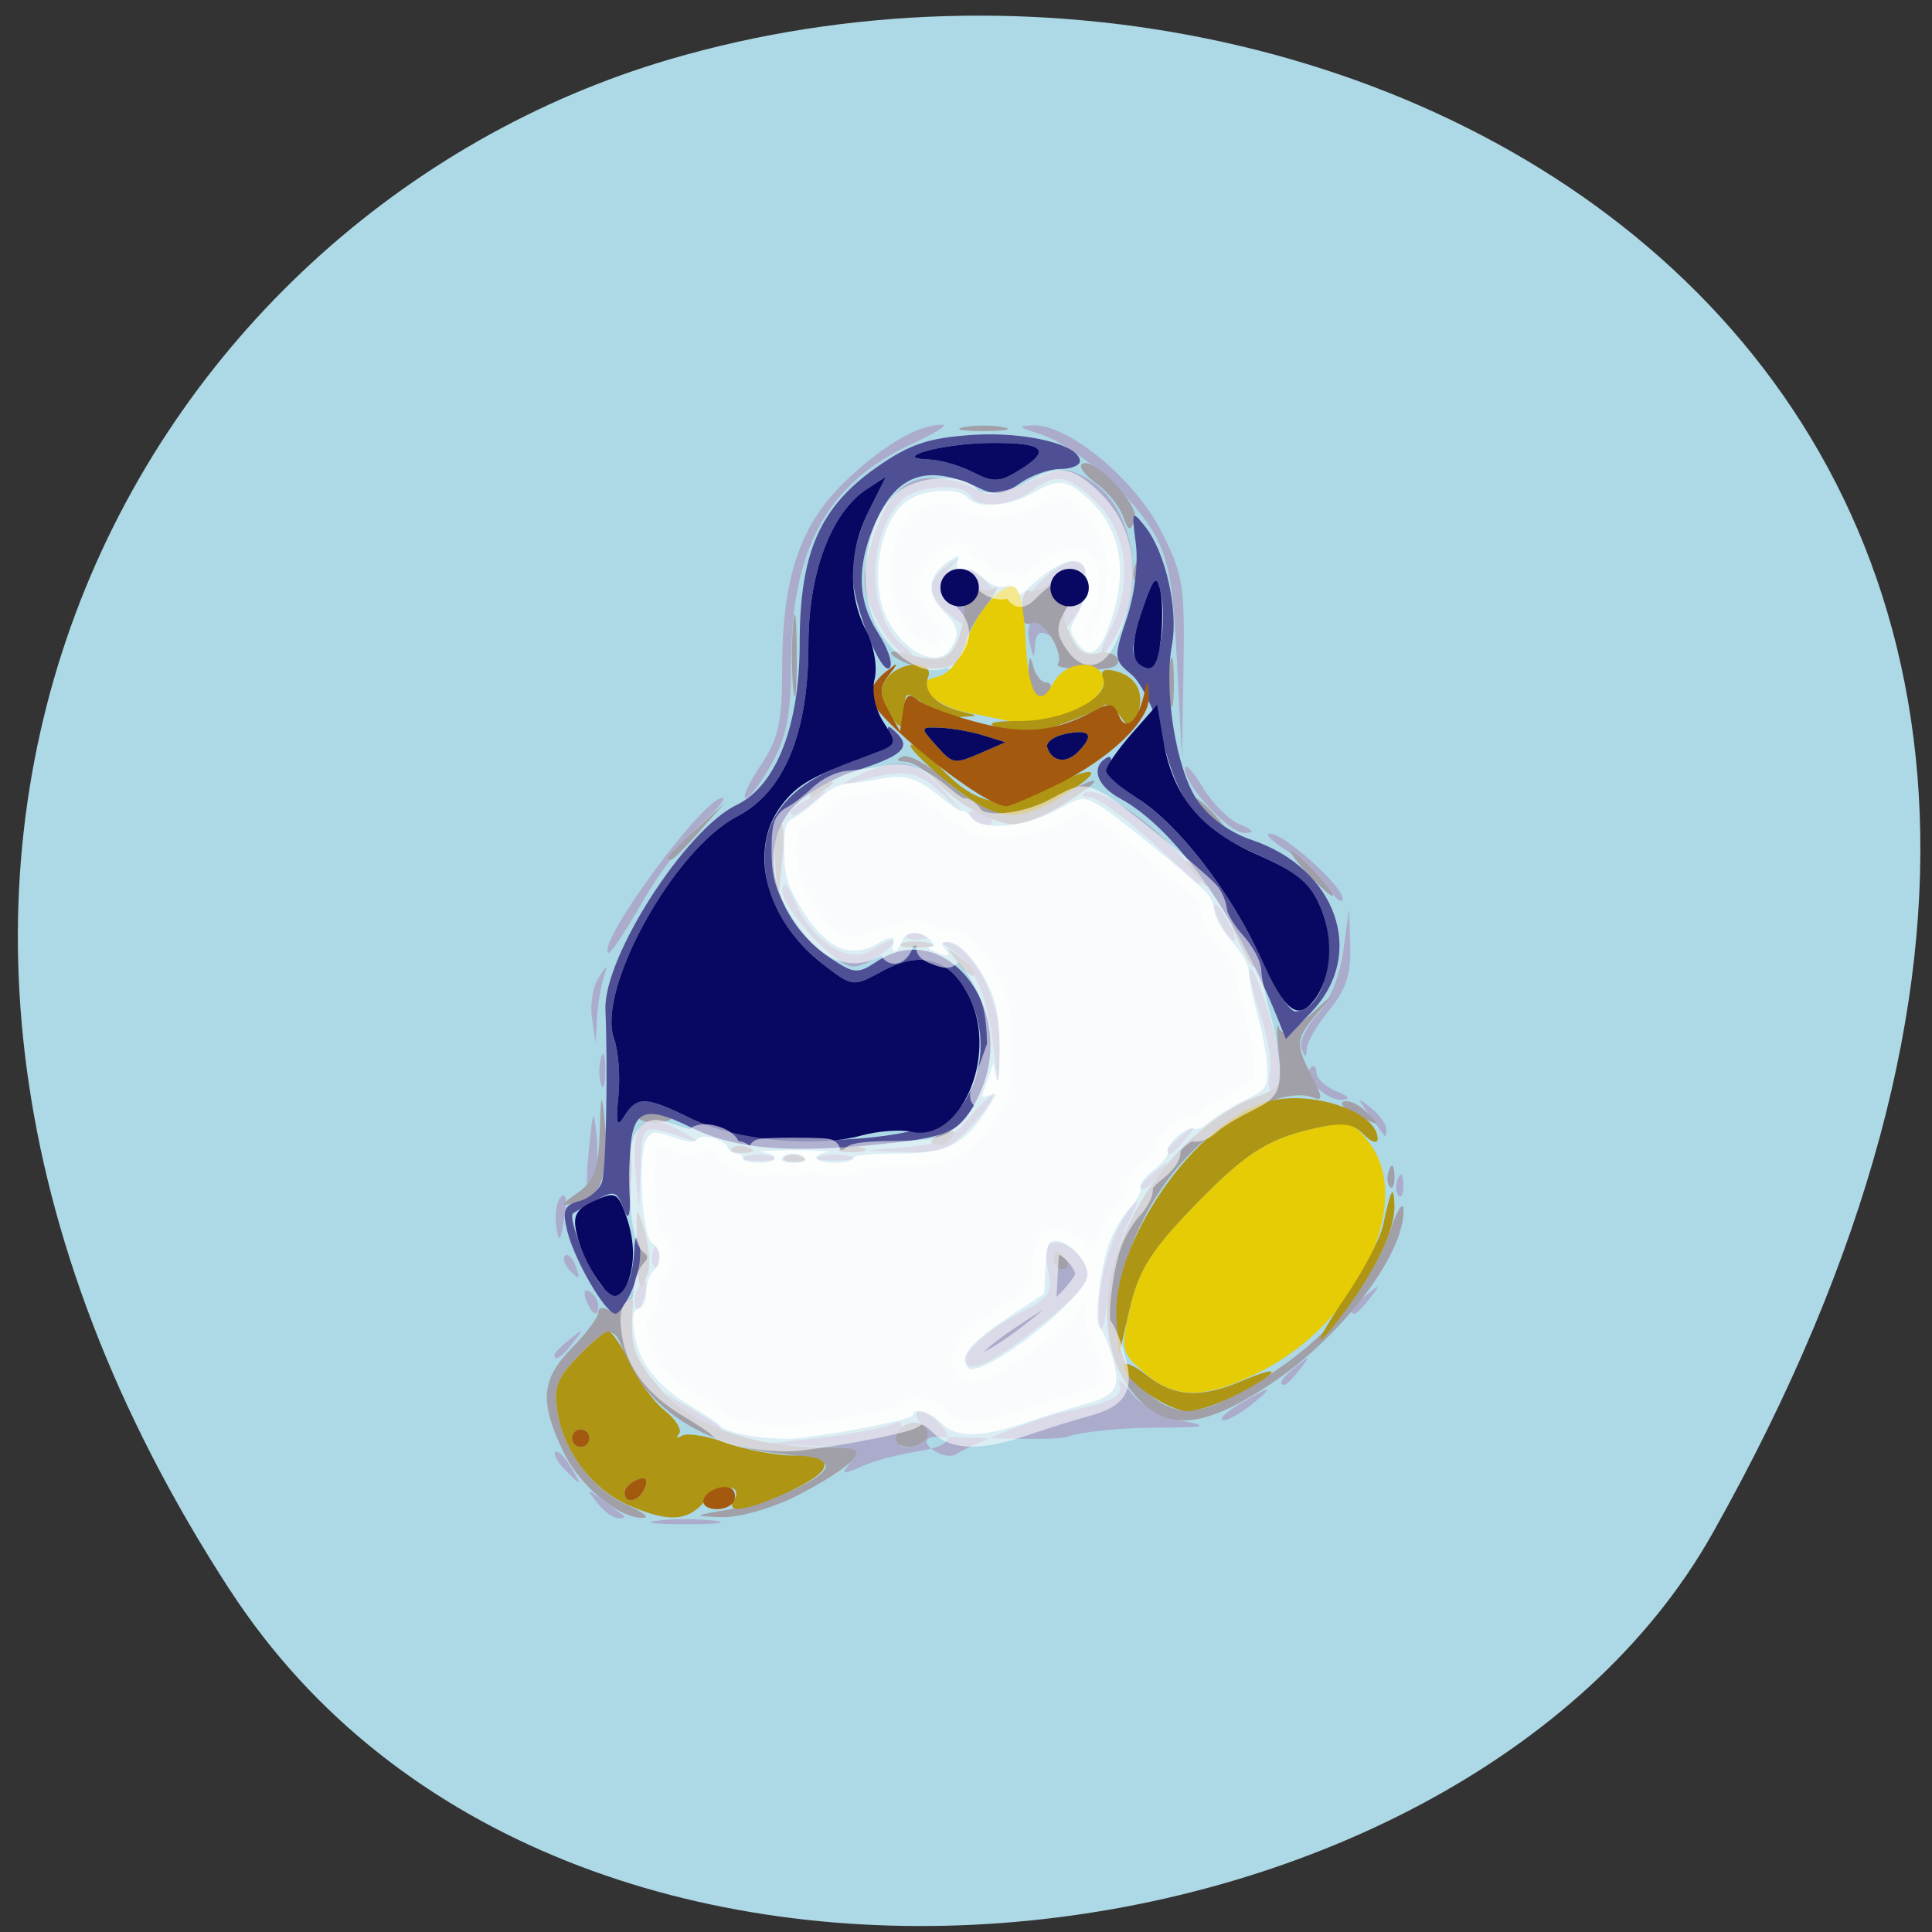<svg xmlns="http://www.w3.org/2000/svg" viewBox="0 0 256 256" xmlns:xlink="http://www.w3.org/1999/xlink"><rect x="0" y="0" width="256" height="256" fill="#333333" stroke="none"/><path d="M 30.493,210.738 C -31.526,115.363 18.512,28.474 88.727,7.867 183.175,-19.864 311.416,53.005 226.918,203.179 193.334,262.863 74.684,278.665 30.503,210.736 z" style="fill:#add8e6;color:#000"/><g transform="matrix(-1.036 0 0 1.036 259.471 -6.987)"><path d="m 159.097,201.238 c 2.002,-0.252 5.278,-0.252 7.28,0 2.002,0.252 0.364,0.459 -3.64,0.459 -4.004,0 -5.642,-0.206 -3.64,-0.459 z m 11.574,-0.636 c 0.257,-0.177 1.475,-1.073 2.707,-1.99 2.072,-1.543 2.125,-1.519 0.703,0.322 -0.845,1.095 -2.064,1.99 -2.707,1.99 -0.643,0 -0.96,-0.145 -0.703,-0.322 z m 6.739,-6.165 c 0.816,-1.379 1.724,-2.262 2.019,-1.963 0.295,0.299 -0.373,1.427 -1.483,2.507 -1.929,1.876 -1.953,1.851 -0.536,-0.544 z m -37.634,-0.338 c -1.232,-0.542 -4.13,-1.298 -6.44,-1.68 -4.435,-0.734 -5.051,-1.548 -2.856,-3.776 1.843,-1.871 3.711,-1.732 2.163,0.162 -1.396,1.708 -0.596,3.023 1.84,3.023 1.023,0 1.36,-0.67 0.921,-1.832 -0.533,-1.41 -0.238,-1.638 1.28,-0.988 1.085,0.465 5.249,1.217 9.253,1.671 l 7.28,0.826 -6.577,0.161 c -5.71,0.14 -6.394,0.386 -5.183,1.867 1.566,1.916 1.466,1.95 -1.68,0.566 z m -25.761,-3.597 c -1.848,-0.621 -6.888,-1.143 -11.201,-1.16 -6.704,-0.027 -7.208,-0.157 -3.478,-0.895 2.523,-0.5 5.245,-2.007 6.455,-3.575 1.151,-1.491 1.816,-1.91 1.478,-0.932 -0.487,1.41 0.922,2.105 6.788,3.347 4.072,0.863 12.953,4.574 13.986,5.371 1.632,1.26 6.07,-2.088 2.663,-2.141 -2.156,-0.034 -14.844,0.607 -16.692,-0.014 z m 44.336,-1.294 c 0.257,-0.189 1.979,-1.243 3.827,-2.342 l 3.36,-1.998 -2.644,2.342 c -1.454,1.288 -3.176,2.342 -3.827,2.342 -0.65,0 -0.973,-0.155 -0.716,-0.344 z M 89.933,186.039 c -1.86,-1.545 -2.048,-1.931 -0.56,-1.15 3.653,1.917 5.679,3.492 4.48,3.483 -0.616,-0.005 -2.38,-1.054 -3.92,-2.333 z m -5.743,-4.163 c -1.393,-1.804 -1.354,-1.844 0.423,-0.429 1.866,1.486 2.459,2.419 1.537,2.419 -0.233,0 -1.115,-0.896 -1.96,-1.99 z m 33.955,-4.991 c -3.273,-2.517 -6.227,-5.309 -6.566,-6.204 -0.756,-2 1.547,-5.01 3.833,-5.01 1.271,0 1.519,0.832 1.014,3.398 -0.588,2.984 -0.229,3.625 2.94,5.255 4.218,2.169 7.53,4.943 7.53,6.307 0,1.97 -2.972,0.698 -8.751,-3.746 z m -2.45,-8.94 c 0,-0.625 -0.222,-1.137 -0.494,-1.137 -0.272,0 -0.805,0.512 -1.186,1.137 -0.381,0.625 -0.158,1.137 0.494,1.137 0.652,0 1.186,-0.512 1.186,-1.137 z m 61.46,10.519 c -1.393,-1.804 -1.354,-1.844 0.423,-0.429 1.078,0.858 1.96,1.754 1.96,1.99 0,0.936 -0.92,0.334 -2.383,-1.561 z m -68.418,-5.625 c -0.42,-3.25 -1.571,-7.6 -2.558,-9.666 -1.586,-3.321 -1.59,-3.497 -0.037,-1.518 2.261,2.881 4.186,10.153 3.721,14.053 -0.24,2.014 -0.621,1.046 -1.126,-2.869 z m -33.508,-0.061 c -1.393,-1.804 -1.354,-1.844 0.423,-0.429 1.866,1.486 2.459,2.419 1.537,2.419 -0.233,0 -1.115,-0.896 -1.96,-1.99 z m 92.807,-0.193 c -0.487,-1.892 -0.341,-2.336 0.49,-1.492 0.651,0.661 0.963,1.873 0.694,2.693 -0.28,0.852 -0.787,0.336 -1.183,-1.202 z m 5.901,1.113 c 0,-0.589 0.498,-1.383 1.107,-1.765 0.635,-0.398 0.823,0.058 0.44,1.07 -0.745,1.97 -1.547,2.331 -1.547,0.695 z m 2.872,-4.949 c 0.421,-1.122 1.047,-1.753 1.392,-1.403 0.345,0.35 7.2e-4,1.268 -0.765,2.039 -1.106,1.115 -1.235,0.984 -0.627,-0.637 z m -10.624,-1.467 c 0.054,-1.325 0.319,-1.594 0.677,-0.687 0.324,0.821 0.284,1.802 -0.088,2.18 -0.372,0.378 -0.637,-0.294 -0.588,-1.493 z m 12.099,-4.774 c -0.369,-2.26 -0.205,-3.321 0.417,-2.69 0.564,0.573 0.839,2.252 0.609,3.732 -0.353,2.276 -0.51,2.116 -1.026,-1.042 z m -9.752,-6.352 c -0.208,-5.871 0.006,-5.749 -6.356,-3.651 -1.232,0.406 -0.596,-0.143 1.414,-1.221 4.711,-2.526 6.146,-1.13 5.574,5.419 l -0.436,4.988 z m -97.552,2.028 c 0.054,-1.325 0.319,-1.594 0.677,-0.687 0.324,0.821 0.284,1.802 -0.088,2.18 -0.372,0.378 -0.637,-0.294 -0.588,-1.493 z m 31.13,-1.327 c -1.393,-1.804 -1.354,-1.844 0.423,-0.429 1.078,0.858 1.96,1.754 1.96,1.99 0,0.936 -0.92,0.334 -2.383,-1.561 z m 72.273,0.393 c -0.332,-0.879 -0.428,-3.309 -0.212,-5.402 0.343,-3.335 0.458,-3.139 0.927,1.598 0.549,5.54 0.347,6.614 -0.715,3.804 z m -32.648,-2.598 c 1.078,-0.286 2.842,-0.286 3.92,0 1.078,0.286 0.196,0.52 -1.96,0.52 -2.156,0 -3.038,-0.234 -1.96,-0.52 z m 10.102,-0.004 c 1.09,-0.288 2.602,-0.269 3.36,0.042 0.758,0.312 -0.133,0.547 -1.981,0.524 -1.848,-0.023 -2.469,-0.278 -1.379,-0.566 z m -53.087,-2.339 c -1.393,-1.804 -1.354,-1.844 0.423,-0.429 1.078,0.858 1.96,1.754 1.96,1.99 0,0.936 -0.92,0.334 -2.383,-1.561 z M 126.545,151.109 c -1.655,-1.754 -3.01,-3.585 -3.01,-4.067 0,-0.483 1.282,0.669 2.85,2.561 2.277,2.747 3.91,3.524 8.12,3.863 l 5.271,0.424 -5.111,0.205 c -4.281,0.172 -5.599,-0.313 -8.12,-2.985 z m -53.412,0.107 c 0,-0.653 0.882,-1.89 1.96,-2.748 1.813,-1.444 1.837,-1.39 0.317,0.714 -0.904,1.251 -1.786,2.488 -1.96,2.748 -0.174,0.261 -0.317,-0.06 -0.317,-0.714 z m 6.44,-4.913 c 1.386,-0.566 2.52,-1.642 2.52,-2.392 0,-0.75 0.324,-1.035 0.72,-0.633 1.092,1.109 -1.865,4.207 -3.937,4.125 -1.234,-0.049 -1.008,-0.405 0.697,-1.101 z m 7,-2.605 c 0,-2.906 3.355,-13.665 4.043,-12.966 0.237,0.241 -0.378,2.846 -1.366,5.79 -0.988,2.944 -1.538,6.357 -1.222,7.585 0.316,1.227 0.118,2.232 -0.44,2.232 -0.558,0 -1.015,-1.188 -1.015,-2.64 z m 86.463,-0.203 c 0.023,-1.876 0.274,-2.506 0.558,-1.4 0.284,1.106 0.265,2.642 -0.041,3.412 -0.307,0.77 -0.539,-0.135 -0.516,-2.012 z M 122.573,140.536 c -0.167,-5.528 3.221,-12.353 6.563,-13.224 1.153,-0.3 1.069,-0.045 -0.266,0.814 -2.91,1.871 -4.606,5.617 -5.414,11.958 l -0.725,5.686 z m -39.271,0.28 c -0.049,-0.848 -1.348,-3.062 -2.889,-4.92 -2.094,-2.527 -2.762,-4.575 -2.65,-8.125 l 0.15,-4.746 0.737,5.361 c 0.446,3.243 1.762,6.468 3.331,8.163 1.426,1.541 2.327,3.479 2.002,4.305 -0.481,1.221 -0.608,1.213 -0.68,-0.039 z m 90.804,-3.767 c -0.092,-1.669 -0.458,-3.972 -0.812,-5.117 -0.609,-1.969 -0.575,-1.973 0.632,-0.064 0.702,1.111 1.068,3.413 0.812,5.117 l -0.464,3.098 -0.168,-3.034 z m -36.504,-8.374 c -2.596,-1.993 -1.485,-2.234 1.519,-0.329 2.813,1.784 7.522,-1.267 9.661,-6.26 1.006,-2.348 1.562,-2.874 1.59,-1.506 0.051,2.426 -6.835,9.855 -9.085,9.801 -0.832,-0.02 -2.49,-0.788 -3.686,-1.706 z m 30.766,-6.442 c -2.139,-3.745 -5.559,-8.297 -7.599,-10.116 -2.04,-1.819 -3.247,-3.307 -2.681,-3.307 2.426,0 16.01,18.471 14.586,19.834 -0.229,0.219 -2.166,-2.666 -4.306,-6.41 z m -75.075,2.498 c 0.659,-1.251 1.451,-2.274 1.759,-2.274 0.308,0 0.021,1.023 -0.639,2.274 -0.659,1.251 -1.451,2.274 -1.759,2.274 -0.308,0 -0.021,-1.023 0.639,-2.274 z m 38.992,1.498 c 0.809,-0.329 1.775,-0.288 2.147,0.09 0.372,0.378 -0.289,0.647 -1.47,0.597 -1.305,-0.055 -1.57,-0.324 -0.677,-0.687 z m -53.553,-4.538 c 0,-1.624 7.476,-8.333 9.279,-8.327 0.749,0.002 -0.218,0.982 -2.148,2.177 -1.93,1.195 -4.324,3.354 -5.32,4.798 -0.996,1.444 -1.811,2.052 -1.811,1.352 z m 19.411,-3.942 c 3.521,-4.75 11.473,-10.474 13.428,-9.665 0.727,0.301 0.469,0.588 -0.574,0.637 -1.043,0.049 -5.052,3.032 -8.909,6.629 -5.612,5.232 -6.4,5.712 -3.945,2.399 z m -6.258,-5.559 c 1.382,-0.564 3.522,-2.707 4.756,-4.761 1.234,-2.054 2.245,-3.135 2.247,-2.401 0.007,2.218 -5.665,8.337 -7.656,8.26 -1.31,-0.051 -1.117,-0.375 0.653,-1.098 z m 31.649,-0.414 c 0,-0.246 0.782,-0.752 1.738,-1.124 0.997,-0.388 1.446,-0.198 1.054,0.447 -0.658,1.081 -2.792,1.598 -2.792,0.677 z m 22.895,-2.459 c -2.088,-1.698 -2.074,-1.719 0.346,-0.529 1.386,0.682 2.52,1.478 2.52,1.769 0,0.87 -0.581,0.619 -2.866,-1.24 z m -16.26,-1.927 c 3.028,-3.487 5.747,-3.83 10.725,-1.353 1.848,0.919 2.352,1.372 1.12,1.006 -6.843,-2.033 -8.527,-1.921 -11.529,0.763 l -3.032,2.711 z m 21.572,-2.998 c -1.861,-3.362 -2.446,-6.305 -2.446,-12.303 0,-15.216 -4.572,-23.577 -15.681,-28.677 -2.772,-1.273 -4.443,-2.325 -3.713,-2.339 2.958,-0.056 7.324,2.437 12.104,6.91 6.083,5.693 8.41,12.44 8.41,24.386 0,6.806 0.46,8.852 2.766,12.303 1.522,2.276 2.37,4.139 1.886,4.139 -0.484,0 -1.981,-1.989 -3.326,-4.419 z M 99.088,92.166 c -0.178,-10.597 0.058,-12.018 2.928,-17.627 3.361,-6.568 11.902,-13.575 16.326,-13.394 1.979,0.081 1.861,0.26 -0.681,1.037 -4.393,1.343 -11.482,7.341 -14.501,12.27 -2.142,3.498 -2.696,6.364 -3.232,16.731 l -0.646,12.509 z m 8.236,-4.907 c -3.498,-6.867 -1.55,-16.091 4.073,-19.295 2.659,-1.515 3.412,-1.469 7.637,0.465 3.774,1.728 5.102,1.883 6.819,0.794 1.173,-0.744 3.623,-1.352 5.444,-1.352 3.82,0 6.258,2.876 8.008,9.449 0.942,3.539 0.784,5.088 -0.868,8.467 -1.112,2.275 -2.777,4.35 -3.701,4.613 -1.273,0.361 -1.217,0.101 0.23,-1.075 4.616,-3.751 4.738,-13.973 0.221,-18.559 -1.935,-1.965 -7.783,-2.374 -8.851,-0.62 -1.008,1.657 -5.261,1.326 -7.774,-0.605 -3.148,-2.417 -4.87,-2.084 -8.553,1.655 -3.797,3.855 -4.437,10.426 -1.565,16.065 0.94,1.845 1.457,3.355 1.149,3.355 -0.308,0 -1.329,-1.51 -2.269,-3.355 z m 10.742,1.867 c -0.082,-1.298 -0.647,-1.761 -1.53,-1.255 -1.112,0.637 -1.115,0.491 -0.019,-0.71 1.717,-1.88 2.913,-0.828 2.208,1.943 -0.505,1.983 -0.535,1.984 -0.659,0.022 z m -5.444,-4.155 c -1.149,-1.867 -1.101,-2.126 0.291,-1.584 0.915,0.357 1.664,1.361 1.664,2.232 0,2.11 -0.324,2.002 -1.954,-0.648 z m 14.275,0.515 c 0,-0.932 0.756,-1.695 1.68,-1.695 2.043,0 2.189,-2.377 0.28,-4.551 -1.191,-1.356 -1.107,-1.369 0.56,-0.088 2.556,1.964 2.477,3.684 -0.28,6.081 -1.873,1.629 -2.24,1.67 -2.24,0.253 z m -11.243,-4.589 c -0.79,-0.967 -2.238,-1.448 -3.217,-1.07 -1.37,0.529 -1.476,0.376 -0.46,-0.663 1.018,-1.042 2.013,-0.797 4.351,1.07 1.667,1.331 2.521,2.421 1.897,2.421 -0.624,0 -1.78,-0.791 -2.571,-1.758 z m 7.883,1.328 c 0,-0.236 0.768,-1.076 1.706,-1.867 1.426,-1.202 1.59,-1.131 1,0.429 -0.602,1.594 -2.706,2.711 -2.706,1.437 z" style="fill:#ababcb"/><path d="m 148.488,198.026 c -3.15,-1.594 -6.335,-3.641 -7.077,-4.549 -1.148,-1.405 -0.525,-1.651 4.185,-1.651 8.644,0 16.41,-2.834 20.396,-7.444 3.371,-3.898 3.916,-5.464 3.544,-10.183 -0.138,-1.747 0.063,-1.911 0.866,-0.707 0.575,0.862 1.605,1.216 2.29,0.786 0.685,-0.43 1.245,-0.279 1.245,0.335 0,0.614 1.512,2.652 3.36,4.528 3.933,3.993 4.179,6.836 1.144,13.203 -2.133,4.474 -7.135,8.627 -10.277,8.534 -0.829,-0.025 0.048,-0.732 1.948,-1.572 4.437,-1.961 8.051,-6.654 8.975,-11.652 0.614,-3.323 0.235,-4.463 -2.42,-7.277 -3.633,-3.851 -4.763,-4.115 -5.747,-1.346 -2.654,7.468 -10.197,12.582 -20.087,13.618 -3.31,0.347 -6.017,1.058 -6.017,1.579 0,1.556 6.695,4.594 12.212,5.542 4.851,0.833 4.919,0.892 1.169,1.018 -2.258,0.076 -6.459,-1.121 -9.708,-2.764 z m -16.505,-7.258 c -0.354,-0.582 -0.132,-1.38 0.494,-1.773 1.337,-0.839 3.378,0.226 3.378,1.761 0,1.384 -3.032,1.393 -3.872,0.011 z m -43.968,-6.957 c -9.151,-6.071 -17.211,-16.621 -17.074,-22.348 0.027,-1.126 0.733,-0.101 1.568,2.277 3.148,8.96 10.042,16.268 20.448,21.675 4.851,2.521 7.5,2.344 11.024,-0.734 6.838,-5.971 3.392,-21.89 -6.803,-31.431 -4.758,-4.453 -11.587,-7.332 -14.605,-6.156 -1.344,0.524 -1.332,0.115 0.077,-2.627 2.191,-4.266 2.132,-4.853 -0.834,-8.291 -2.201,-2.552 -2.077,-2.514 0.996,0.303 2.531,2.32 3.668,2.797 4.071,1.706 0.307,-0.833 0.312,0.54 0.012,3.05 -0.528,4.404 -0.402,4.617 3.599,6.086 2.28,0.837 6.09,3.496 8.466,5.908 10.198,10.355 12.933,24.741 6.122,32.204 -4.018,4.402 -8.65,3.962 -17.067,-1.622 z m 79.583,-14.224 c -0.368,-0.973 -0.181,-3.404 0.415,-5.402 1.038,-3.477 1.08,-3.402 0.984,1.763 -0.107,5.786 -0.35,6.416 -1.399,3.639 z m -53.584,-1.642 c 0.381,-0.625 0.914,-1.137 1.186,-1.137 0.272,0 0.494,0.512 0.494,1.137 0,0.625 -0.534,1.137 -1.186,1.137 -0.652,0 -0.875,-0.512 -0.494,-1.137 z m 61.884,-7.607 c -2.395,-0.636 -3.384,-4.231 -2.787,-10.128 0.402,-3.966 0.47,-3.817 0.638,1.391 0.15,4.632 0.707,6.199 2.708,7.617 2.647,1.875 2.605,1.96 -0.559,1.12 z M 72.101,157.047 c 0.054,-1.325 0.319,-1.594 0.677,-0.687 0.324,0.821 0.284,1.802 -0.088,2.18 -0.372,0.378 -0.637,-0.294 -0.588,-1.493 z m 97.575,-1.042 c 0.023,-1.876 0.274,-2.506 0.558,-1.4 0.284,1.106 0.265,2.642 -0.041,3.412 -0.307,0.77 -0.539,-0.135 -0.516,-2.012 z m -21.709,-1.345 c 0.809,-0.329 1.775,-0.288 2.147,0.09 0.372,0.378 -0.289,0.647 -1.47,0.597 -1.305,-0.055 -1.57,-0.324 -0.677,-0.687 z m -7.91,-1.114 c 0.77,-0.315 2.03,-0.315 2.8,0 0.77,0.315 0.14,0.574 -1.4,0.574 -1.54,0 -2.17,-0.258 -1.4,-0.574 z m 14.631,-0.024 c 0.809,-0.329 1.775,-0.288 2.147,0.09 0.372,0.378 -0.289,0.647 -1.47,0.597 -1.305,-0.055 -1.57,-0.324 -0.677,-0.687 z m -26.103,-1.485 c -0.392,-0.645 0.057,-0.835 1.054,-0.447 1.94,0.756 2.295,1.571 0.684,1.571 -0.58,0 -1.362,-0.506 -1.738,-1.124 z m -53.016,-2.973 c 1.004,-1.019 2.362,-1.666 3.018,-1.437 0.656,0.229 -0.165,1.063 -1.825,1.853 -2.79,1.328 -2.88,1.296 -1.193,-0.416 z m 89.023,0.401 c 0.286,-0.469 1.216,-0.853 2.067,-0.853 0.851,0 1.782,0.384 2.067,0.853 0.286,0.469 -0.645,0.853 -2.067,0.853 -1.422,0 -2.353,-0.384 -2.067,-0.853 z m -38.815,-18.34 c 0,-0.236 0.882,-1.132 1.96,-1.99 1.776,-1.415 1.816,-1.374 0.423,0.429 -1.463,1.894 -2.383,2.497 -2.383,1.561 z m -35.842,-1.438 c 0,-0.61 0.784,-2.103 1.742,-3.317 1.642,-2.081 1.666,-2.045 0.408,0.636 -1.633,3.481 -2.15,4.126 -2.15,2.681 z m 41.744,-2.332 c 1.09,-0.288 2.602,-0.269 3.36,0.042 0.758,0.312 -0.133,0.547 -1.981,0.524 -1.848,-0.023 -2.469,-0.278 -1.379,-0.566 z m -49.584,-8.878 c 1.447,-1.564 2.883,-2.843 3.191,-2.843 0.308,0 -0.624,1.279 -2.071,2.843 -1.447,1.564 -2.883,2.843 -3.191,2.843 -0.308,0 0.624,-1.279 2.071,-2.843 z m 68.296,-1.937 c -0.297,-2.942 -0.126,-4.928 0.38,-4.414 0.506,0.514 0.749,2.921 0.54,5.349 l -0.38,4.414 -0.54,-5.349 z m -54.855,3.214 c 0,-0.236 0.882,-1.132 1.96,-1.99 1.776,-1.415 1.816,-1.374 0.423,0.429 -1.463,1.894 -2.383,2.497 -2.383,1.561 z m 65.453,-6.678 -3.29,-3.696 3.64,3.34 c 2.002,1.837 3.64,3.5 3.64,3.696 0,0.879 -0.924,0.105 -3.991,-3.34 z M 94.974,111.084 c 1.115,-1.251 2.279,-2.274 2.587,-2.274 0.308,0 -0.352,1.023 -1.467,2.274 -1.115,1.251 -2.279,2.274 -2.587,2.274 -0.308,0 0.352,-1.023 1.467,-2.274 z m 19.041,-1.735 c -5.516,-3.449 -4.275,-3.743 1.516,-0.359 5.119,2.991 8.595,2.358 14.125,-2.572 2.157,-1.923 4.56,-3.235 5.341,-2.916 0.942,0.385 0.818,0.61 -0.368,0.67 -0.983,0.049 -2.745,1.166 -3.918,2.481 -2.616,2.935 -7.495,5.582 -10.201,5.534 -1.109,-0.019 -4.032,-1.296 -6.496,-2.837 z m 30.802,-1.676 c -1.01,-0.662 -1.148,-1.109 -0.346,-1.12 0.734,-0.01 1.645,0.494 2.026,1.12 0.859,1.412 0.472,1.412 -1.68,0 z M 100.319,94.026 c 0,-2.815 0.218,-3.966 0.485,-2.559 0.267,1.407 0.267,3.71 0,5.117 -0.267,1.407 -0.485,0.256 -0.485,-2.559 z m 48.234,-3.412 c 0,-4.691 0.198,-6.61 0.439,-4.265 0.242,2.345 0.242,6.184 0,8.529 -0.242,2.345 -0.439,0.426 -0.439,-4.265 z m -32.287,4.567 c -0.387,-0.636 -0.207,-1.156 0.401,-1.156 0.607,0 1.335,-0.896 1.616,-1.99 0.396,-1.537 0.542,-1.422 0.642,0.501 0.144,2.759 -1.559,4.452 -2.659,2.644 z m -8.776,-4.106 c 0.28,-0.741 1.47,-1.092 2.645,-0.78 1.519,0.403 2.523,-0.295 3.476,-2.419 1.155,-2.573 1.043,-3.209 -0.808,-4.596 -1.7,-1.274 -1.862,-1.905 -0.775,-3.025 1.094,-1.126 1.821,-1.003 3.57,0.603 1.208,1.11 2.606,1.761 3.107,1.447 0.501,-0.314 0.981,0.622 1.067,2.079 0.108,1.826 -0.325,2.462 -1.393,2.046 -1.401,-0.546 -4.054,3.831 -3.224,5.32 0.174,0.313 -1.594,0.592 -3.928,0.62 -2.826,0.034 -4.075,-0.399 -3.736,-1.296 z m 7.085,-9.559 c 0,-0.625 -0.504,-1.137 -1.12,-1.137 -0.616,0 -1.12,0.512 -1.12,1.137 0,0.625 0.504,1.137 1.12,1.137 0.616,0 1.12,-0.512 1.12,-1.137 z m 13.637,9.979 c -0.724,-0.735 -1.316,-1.933 -1.316,-2.661 0,-0.729 -1.125,-2.777 -2.5,-4.551 -1.375,-1.774 -1.845,-2.816 -1.046,-2.314 0.903,0.567 1.998,0.157 2.89,-1.081 0.79,-1.096 2.016,-1.629 2.726,-1.184 1.92,1.205 1.559,4.087 -0.512,4.087 -1.404,0 -1.632,0.687 -1.031,3.116 1.003,4.056 2.384,4.816 6.547,3.604 1.878,-0.547 2.945,-0.558 2.37,-0.024 -1.904,1.769 -6.784,2.374 -8.129,1.008 z m 0.924,-9.979 c 0,-0.625 -0.504,-1.137 -1.12,-1.137 -0.616,0 -1.12,0.512 -1.12,1.137 0,0.625 0.504,1.137 1.12,1.137 0.616,0 1.12,-0.512 1.12,-1.137 z m -24.553,-1.801 c 0.054,-1.325 0.319,-1.594 0.677,-0.687 0.324,0.821 0.284,1.802 -0.088,2.18 -0.372,0.378 -0.637,-0.294 -0.588,-1.493 z m 0.716,-6.492 c -0.71,-1.878 5.556,-8.373 6.829,-7.08 0.348,0.353 -0.508,1.452 -1.901,2.443 -1.393,0.991 -2.916,2.852 -3.384,4.137 -0.721,1.979 -0.956,2.056 -1.544,0.501 z m 16.837,-11.842 c 1.386,-0.271 3.654,-0.271 5.04,0 1.386,0.271 0.252,0.493 -2.52,0.493 -2.772,0 -3.906,-0.222 -2.52,-0.493 z" style="fill:#a19fa7"/><path d="m 89.058,182.071 c -12.329,-6.238 -19.554,-21.645 -13.696,-29.206 2.055,-2.652 2.604,-2.793 7,-1.796 6.208,1.408 9.109,3.349 16.301,10.906 4.591,4.824 6.222,7.518 7.226,11.932 1.26,5.541 1.209,5.778 -1.792,8.399 -3.971,3.468 -7.84,3.407 -15.04,-0.235 z M 114.996,98.5 c -3.983,-1.198 -6.559,-3.807 -5.491,-5.561 1.231,-2.023 4.928,-1.308 6.255,1.209 1.846,3.502 3.236,1.276 3.533,-5.658 0.142,-3.307 0.682,-6.278 1.201,-6.604 1.508,-0.946 5.092,2.991 6.408,7.04 0.72,2.214 2.173,3.978 3.587,4.354 1.916,0.509 2.119,0.946 1.047,2.257 -0.731,0.894 -2.771,1.919 -4.534,2.277 -1.762,0.358 -4.397,0.895 -5.855,1.194 -1.458,0.299 -4.226,0.07 -6.15,-0.509 z" style="fill:#e5cc05"/><path d="m 160.156,198.601 c -1.863,-2.209 -4.887,-2.101 -3.531,0.127 1.024,1.682 -1.89,1.192 -7.048,-1.185 -5.881,-2.71 -6.105,-4.563 -0.56,-4.629 2.31,-0.027 6.183,-0.767 8.606,-1.644 2.423,-0.877 4.944,-1.284 5.6,-0.905 0.657,0.379 0.833,0.283 0.392,-0.213 -0.441,-0.496 0.377,-1.844 1.818,-2.994 1.441,-1.151 3.464,-3.898 4.495,-6.104 1.031,-2.206 2.261,-4.011 2.733,-4.011 0.472,0 2.275,1.501 4.006,3.336 2.655,2.814 3.034,3.954 2.42,7.277 -0.945,5.114 -4.586,9.734 -9.222,11.701 -5.072,2.152 -7.412,1.97 -9.709,-0.755 z m 10.421,-0.967 c 0,-0.559 -0.73,-1.3 -1.623,-1.648 -1.085,-0.423 -1.417,-0.086 -1,1.016 0.68,1.799 2.623,2.267 2.623,0.632 z m 6.72,-6.945 c 0,-0.625 -0.504,-1.137 -1.12,-1.137 -0.616,0 -1.12,0.512 -1.12,1.137 0,0.625 0.504,1.137 1.12,1.137 0.616,0 1.12,-0.512 1.12,-1.137 z m -85.405,-5.763 c -5.274,-2.827 -5.46,-3.753 -0.316,-1.57 5.336,2.264 8.73,2.066 12.206,-0.709 1.623,-1.296 2.951,-1.845 2.951,-1.22 0,1.852 -5.709,5.855 -8.271,5.801 -1.303,-0.028 -4.259,-1.063 -6.569,-2.302 z M 105.944,174.045 c -1.052,-4.549 -2.661,-7.218 -7.28,-12.071 -7.165,-7.529 -10.096,-9.498 -16.191,-10.881 -3.753,-0.851 -5.008,-0.705 -6.44,0.749 -0.978,0.993 -1.779,1.247 -1.779,0.564 0,-3.452 8.493,-6.331 14.067,-4.768 9.312,2.611 20.116,18.262 19.322,27.992 l -0.347,4.255 -1.351,-5.84 z m -27.472,0.439 c -4.02,-5.37 -6.472,-10.6 -6.371,-13.59 0.094,-2.782 0.443,-2.159 1.478,2.635 0.353,1.637 2.422,5.603 4.597,8.813 4.401,6.496 4.593,7.88 0.296,2.141 z m 35.543,-66.272 c -5.448,-3.407 -3.353,-3.726 2.967,-0.452 5.212,2.7 8.82,1.884 13.358,-3.021 1.4,-1.513 2.98,-2.752 3.51,-2.752 1.254,0 -5.669,6.103 -8.841,7.794 -3.581,1.909 -5.981,1.567 -10.994,-1.569 z m 0.197,-9.013 c -2.356,-0.853 -4.574,-1.846 -4.93,-2.207 -0.355,-0.361 -1.29,0.232 -2.077,1.317 -1.357,1.87 -1.47,1.869 -2.191,-0.018 -1.051,-2.752 -0.01,-4.975 2.661,-5.684 1.551,-0.412 2.076,-0.134 1.687,0.895 -0.923,2.441 4.911,5.452 10.565,5.452 3.541,0 4.486,0.274 2.992,0.868 -3.025,1.202 -3.827,1.144 -8.708,-0.623 z m 20.524,-1.825 c 0,-2.19 -0.159,-2.226 -2.489,-0.569 -1.369,0.974 -3.511,1.711 -4.76,1.638 -2.245,-0.13 -2.246,-0.138 -0.031,-0.691 3.305,-0.825 4.988,-2.541 4.294,-4.378 -0.822,-2.175 3.388,-2.166 5.167,0.01 0.991,1.212 1.016,2.238 0.098,3.98 -1.568,2.975 -2.278,2.978 -2.278,0.008 z" style="fill:#af9514"/><path d="m 169.494,171.446 c -0.745,-1.827 -1.117,-4.258 -0.826,-5.402 0.389,-1.53 0.568,-1.328 0.676,0.763 0.233,4.5 1.824,6.41 3.89,4.669 1.597,-1.345 4.758,-9.12 3.894,-9.578 -0.215,-0.114 -1.538,-0.86 -2.938,-1.656 -2.275,-1.294 -2.648,-1.173 -3.503,1.137 -0.696,1.883 -0.917,0.826 -0.814,-3.893 0.194,-8.809 -1.076,-9.855 -7.894,-6.502 -5.66,2.783 -12.614,3.341 -25.005,2.007 -8.269,-0.89 -9.588,-1.598 -11.797,-6.323 -5.009,-10.717 4.369,-22.775 13.163,-16.925 2.375,1.58 2.895,1.546 5.784,-0.378 7.516,-5.006 9.754,-14.456 4.65,-19.638 -1.518,-1.542 -4.92,-3.491 -7.56,-4.333 -6.112,-1.949 -7.325,-3.013 -5.504,-4.831 1.14,-1.138 1.352,-1.121 1.064,0.085 -0.219,0.917 1.929,2.39 5.492,3.765 6.95,2.682 10.388,6.653 10.388,11.997 0,5.179 -2.504,9.815 -7.313,13.539 -3.932,3.045 -3.976,3.051 -7.673,1.03 -5.132,-2.806 -8.9,-1.634 -11.307,3.515 -2.2,4.708 -1.628,10.289 1.453,14.151 3.577,4.486 25.699,5.363 33.874,1.343 6.172,-3.035 7.293,-3.101 8.884,-0.524 0.984,1.593 1.14,1.084 0.781,-2.559 -0.247,-2.502 0.007,-5.8 0.562,-7.329 2.278,-6.269 -7.667,-24.228 -15.728,-28.404 -6.014,-3.115 -9.134,-10.612 -9.134,-21.951 0,-9.21 -2.908,-16.957 -7.483,-19.936 l -2.443,-1.59 2.163,4.307 c 1.19,2.369 2.163,5.934 2.163,7.923 0,4.05 -3.869,13.749 -4.845,12.146 -0.345,-0.568 0.348,-2.535 1.541,-4.373 2.576,-3.968 2.766,-8.254 0.597,-13.524 -2.809,-6.825 -6.819,-8.267 -13.713,-4.929 -1.836,0.889 -3.042,0.727 -5.009,-0.672 -1.425,-1.013 -3.739,-1.843 -5.142,-1.843 -1.403,0 -2.551,-0.45 -2.551,-0.999 0,-2.114 6.891,-3.804 13.712,-3.363 5.62,0.363 8.05,1.177 12.221,4.091 7.335,5.124 9.909,10.984 9.909,22.565 0,10.537 3.002,18.233 8.061,20.669 6.567,3.162 17.053,19.525 16.785,26.19 -0.319,7.926 -0.078,20.306 0.427,21.985 0.309,1.027 1.616,2.147 2.904,2.489 1.939,0.515 2.206,1.172 1.556,3.819 -0.93,3.783 -4.894,10.589 -6.167,10.589 -0.491,0 -1.503,-1.495 -2.248,-3.322 z M 131.6,65.516 c 5.165,-0.16 -1.552,-2.03 -7.598,-2.115 -6.986,-0.098 -8.129,0.838 -4.105,3.363 2.68,1.681 3.47,1.731 6.103,0.381 1.663,-0.853 4.184,-1.586 5.6,-1.63 z M 82.639,136.088 c -6.969,-7.385 -3.123,-18.265 7.751,-21.929 2.826,-0.952 5.499,-2.916 6.971,-5.12 2.681,-4.016 4.279,-13.961 3.191,-19.852 -0.829,-4.487 0.845,-11.837 3.439,-15.097 1.688,-2.122 1.751,-2.009 1.195,2.141 -0.342,2.552 0.143,6.564 1.163,9.613 1.685,5.038 1.662,5.304 -0.597,7.162 -1.294,1.063 -3.078,4.779 -3.976,8.28 -2.199,8.571 -4.521,11.392 -12.149,14.759 -5.214,2.301 -6.791,3.642 -8.139,6.918 -2.279,5.537 -0.363,13.142 3.31,13.142 0.72,0 2.681,-3.032 4.356,-6.737 3.837,-8.488 10.589,-17.222 15.879,-20.542 2.584,-1.622 3.853,-3.157 3.463,-4.189 -0.342,-0.905 -0.124,-1.32 0.491,-0.934 1.981,1.243 1.172,3.553 -1.812,5.174 -6.909,3.754 -14.715,14.662 -20.138,28.141 l -1.053,2.618 -3.346,-3.546 z M 105.529,89.64 c -0.047,-1.028 -0.716,-3.641 -1.487,-5.808 -1.146,-3.223 -1.505,-3.533 -1.97,-1.706 -1.041,4.095 0.257,10.662 1.975,9.993 0.862,-0.336 1.528,-1.451 1.482,-2.479 z m 6.806,-8.123 c 0,-0.625 0.504,-1.137 1.12,-1.137 0.616,0 1.12,0.512 1.12,1.137 0,0.625 -0.504,1.137 -1.12,1.137 -0.616,0 -1.12,-0.512 -1.12,-1.137 z m 14.561,0 c 0,-0.625 0.504,-1.137 1.12,-1.137 0.616,0 1.12,0.512 1.12,1.137 0,0.625 -0.504,1.137 -1.12,1.137 -0.616,0 -1.12,-0.512 -1.12,-1.137 z" style="fill:#4f4f96"/><path d="m 156.794,199.06 c -0.394,-0.4 -0.462,-1.145 -0.151,-1.656 0.698,-1.147 3.854,-0.027 3.854,1.368 0,1.167 -2.636,1.372 -3.703,0.288 z m 11.16,-2.058 c -0.416,-1.101 -0.085,-1.438 1,-1.016 0.893,0.348 1.623,1.089 1.623,1.648 0,1.635 -1.943,1.166 -2.623,-0.632 z m 7.104,-6.313 c 0,-0.625 0.504,-1.137 1.12,-1.137 0.616,0 1.12,0.512 1.12,1.137 0,0.625 -0.504,1.137 -1.12,1.137 -0.616,0 -1.12,-0.512 -1.12,-1.137 z m -59.742,-83.558 c -6.809,-3.313 -11.982,-8.273 -11.812,-11.328 0.127,-2.285 0.144,-2.287 0.669,-0.072 0.81,3.42 2.382,4.642 3.197,2.485 0.568,-1.504 1.161,-1.63 2.993,-0.634 5.123,2.784 8.935,3.173 15.103,1.542 3.397,-0.898 6.834,-2.187 7.637,-2.864 1.12,-0.944 1.552,-0.618 1.852,1.395 l 0.391,2.625 1.453,-2.631 c 1.194,-2.162 1.19,-2.973 -0.025,-4.549 -1.327,-1.722 -1.278,-1.758 0.482,-0.357 1.078,0.858 1.96,2.204 1.96,2.989 0,2.51 -14.785,14.397 -17.567,14.124 -0.503,-0.049 -3.352,-1.276 -6.332,-2.726 z m 1.195,-4.79 c 0.218,-0.665 -0.884,-1.457 -2.45,-1.761 -3.104,-0.602 -3.605,0.182 -1.489,2.33 1.513,1.536 3.334,1.273 3.939,-0.569 z m 14.304,-0.355 c 1.975,-2.215 1.957,-2.271 -0.666,-2.161 -1.482,0.062 -3.954,0.505 -5.494,0.983 l -2.8,0.87 2.8,1.219 c 3.828,1.667 3.868,1.661 6.16,-0.911 z" style="fill:#a45a0e"/><path d="m 170.137,170.695 c -0.972,-2.571 -0.841,-5.583 0.383,-8.851 0.963,-2.571 1.334,-2.712 3.954,-1.496 2.33,1.082 2.761,1.894 2.222,4.185 -0.819,3.48 -3.58,7.96 -4.904,7.96 -0.536,0 -1.28,-0.809 -1.654,-1.799 z m -29.801,-18.703 c -2.156,-0.589 -5.065,-0.81 -6.464,-0.491 -6.204,1.412 -11.018,-9.493 -7.508,-17.005 2.407,-5.149 6.175,-6.321 11.307,-3.515 3.697,2.021 3.74,2.016 7.673,-1.03 7.232,-5.601 9.501,-14.597 5.11,-20.265 -2.07,-2.671 -3.799,-3.645 -11.636,-6.549 -3.109,-1.152 -3.147,-1.263 -1.377,-4.006 1.098,-1.701 1.553,-3.902 1.147,-5.546 -0.385,-1.557 0.086,-4.216 1.097,-6.203 2.373,-4.659 2.233,-10.15 -0.392,-15.377 l -2.163,-4.307 2.443,1.59 c 4.575,2.979 7.483,10.726 7.483,19.936 0,11.339 3.119,18.836 9.134,21.951 8.061,4.175 18.006,22.135 15.728,28.404 -0.556,1.529 -0.808,4.827 -0.562,7.329 0.359,3.642 0.203,4.152 -0.781,2.559 -1.579,-2.558 -2.722,-2.505 -8.62,0.394 -5.505,2.706 -15.799,3.721 -21.619,2.133 z M 82.385,134.681 c -2.198,-2.834 -2.568,-7.661 -0.898,-11.72 1.352,-3.286 2.915,-4.608 8.17,-6.91 7.288,-3.193 10.772,-7.433 12.015,-14.623 l 0.785,-4.538 3.259,3.703 c 1.792,2.037 3.259,4.165 3.259,4.73 0,0.565 -1.805,2.159 -4.01,3.543 -5.227,3.28 -11.991,12.049 -15.811,20.499 -3.038,6.719 -4.68,8.009 -6.768,5.316 z M 112.573,102.911 c -2.116,-2.148 -1.615,-2.933 1.489,-2.33 1.566,0.304 2.668,1.097 2.45,1.761 -0.605,1.842 -2.426,2.106 -3.939,0.569 z m 12.083,-0.013 -2.8,-1.219 2.8,-0.87 c 1.54,-0.479 4.012,-0.921 5.494,-0.983 2.624,-0.11 2.641,-0.054 0.666,2.161 -2.292,2.572 -2.332,2.578 -6.16,0.911 z M 101.993,88.545 c -0.268,-2.302 -0.232,-5.19 0.08,-6.419 0.465,-1.827 0.823,-1.517 1.97,1.706 1.882,5.29 1.883,7.556 0.005,8.287 -1.123,0.437 -1.705,-0.575 -2.055,-3.574 z m 17.904,-21.78 c -4.024,-2.525 -2.882,-3.461 4.105,-3.363 6.046,0.085 12.764,1.954 7.598,2.115 -1.417,0.044 -3.937,0.777 -5.6,1.63 -2.633,1.349 -3.423,1.3 -6.103,-0.381 z" style="fill:#080863"/></g><g style="stroke-opacity:0.604;fill:#fff;stroke:#fff;fill-rule:evenodd;stroke-width:3.336"><path d="m 106.043 190.543 c 6.643 -0.832 14.934 -2.523 14.934 -3.046 0 -1.079 2.288 -0.448 3.657 1.01 1.889 2.01 5.366 2.02 11.181 0.032 2.4 -0.82 5.953 -1.929 7.897 -2.463 4.323 -1.189 4.912 -2.298 3.546 -6.679 -0.528 -1.694 -1.213 -3.259 -1.523 -3.478 -0.778 -0.551 -0.035 -7.51 1.177 -11.024 0.548 -1.59 1.78 -3.729 2.739 -4.755 0.958 -1.025 1.6 -2.234 1.427 -2.685 -0.179 -0.466 0.61 -1.526 1.823 -2.451 1.176 -0.897 2.001 -1.989 1.833 -2.427 -0.36 -0.939 2.694 -3.528 3.543 -3.004 0.321 0.198 1.18 -0.187 1.909 -0.855 0.73 -0.669 2.766 -1.936 4.527 -2.817 3.108 -1.555 3.2 -1.676 3.2 -4.193 0 -1.426 -0.549 -4.572 -1.219 -6.991 -0.671 -2.419 -1.219 -5.087 -1.219 -5.928 0 -0.897 -0.898 -2.523 -2.171 -3.932 -1.194 -1.322 -2.248 -3.125 -2.342 -4.007 -0.094 -0.882 -0.557 -2.004 -1.029 -2.492 -2.314 -2.396 -12.687 -10.813 -14.497 -11.763 -2.046 -1.074 -2.077 -1.069 -5.433 0.748 -4.291 2.324 -10.02 2.814 -11.313 0.968 -0.447 -0.638 -0.957 -1.015 -1.133 -0.839 -0.176 0.176 -1.483 -0.65 -2.903 -1.836 -3.037 -2.537 -4.755 -3.074 -7.824 -2.447 -1.239 0.253 -3.158 0.52 -4.264 0.593 -1.275 0.084 -2.725 0.808 -3.962 1.979 -1.073 1.015 -2.568 2.163 -3.323 2.55 -1.195 0.614 -1.371 1.181 -1.371 4.418 0 3.021 0.346 4.318 1.855 6.956 3.285 5.74 6.682 7.528 10.336 5.439 1.98 -1.132 2.652 -1.132 2.218 0 -0.193 0.503 -0.104 0.914 0.198 0.914 0.302 0 0.723 -0.549 0.936 -1.219 0.458 -1.442 2.445 -1.604 3.744 -0.305 0.708 0.708 0.733 0.924 0.109 0.957 -0.443 0.024 -0.257 0.279 0.414 0.567 1.864 0.801 2.359 0.702 1.524 -0.305 -0.633 -0.763 -0.549 -0.914 0.509 -0.914 1.539 0 4.202 3.2 5.667 6.809 0.746 1.838 1.059 4.21 1.033 7.819 -0.024 3.238 -0.191 4.495 -0.445 3.352 l -0.407 -1.828 l -0.74 2.072 c -0.931 2.608 -0.942 2.539 0.325 2.052 0.98 -0.376 0.974 -0.266 -0.081 1.39 -3.403 5.343 -5.424 6.37 -12.536 6.37 -3.271 0 -5.516 0.248 -5.516 0.609 0 0.335 -1.097 0.609 -2.438 0.609 -2.609 0 -3.341 -0.96 -1.067 -1.398 0.754 -0.145 -1.234 -0.26 -4.419 -0.256 -3.185 0.004 -5.036 0.123 -4.115 0.262 2.407 0.365 2.069 1.392 -0.457 1.392 -1.173 0 -2.133 -0.274 -2.133 -0.609 0 -0.335 -0.382 -0.609 -0.849 -0.609 -0.467 0 -0.993 -0.376 -1.17 -0.836 -0.421 -1.098 -3.53 -1.876 -4.062 -1.016 -0.281 0.455 -1.231 0.365 -3.097 -0.293 -2.512 -0.886 -2.745 -0.877 -3.511 0.141 -1.27 1.687 -0.727 12.846 0.674 13.871 1.286 0.94 1.341 2.549 0.128 3.762 -0.503 0.503 -0.914 1.726 -0.914 2.718 0 1.099 -0.385 1.952 -0.985 2.182 -0.79 0.303 -0.909 0.926 -0.604 3.156 0.527 3.844 2.934 7.02 7.317 9.657 2.046 1.231 3.857 2.434 4.024 2.673 0.78 1.114 7.153 2.115 10.667 1.674 z m 21.839 -10.012 c -0.478 -1.244 1.567 -3.285 6.564 -6.549 l 3.903 -2.55 l 0.183 -3.5 c 0.158 -3.03 0.346 -3.5 1.399 -3.5 1.661 0 4.209 2.674 4.209 4.416 0 2.696 -11.753 12.313 -15.411 12.61 -0.262 0.021 -0.643 -0.397 -0.848 -0.929 z m -24.278 -27.068 c 0.207 -0.335 0.893 -0.609 1.524 -0.609 0.631 0 1.317 0.274 1.524 0.609 0.22 0.357 -0.412 0.609 -1.524 0.609 -1.112 0 -1.744 -0.253 -1.524 -0.609 z" style="opacity:0.92"/><path d="m 125.704 86.269 c 1.508 -1.885 1.383 -3.262 -0.457 -5.025 -2.794 -2.677 -2.378 -5.287 1.167 -7.325 0.644 -0.37 0.766 -0.237 0.476 0.517 -0.361 0.941 0.225 1.32 1.637 1.059 0.297 -0.055 1.176 0.496 1.952 1.226 0.911 0.856 1.867 1.206 2.697 0.989 0.791 -0.207 1.411 -0.009 1.612 0.515 0.275 0.717 0.469 0.709 1.235 -0.057 2.38 -2.379 5.114 -4.014 6.407 -3.831 1.186 0.168 1.416 0.58 1.473 2.637 0.04 1.443 -0.419 3.253 -1.126 4.435 -1.115 1.864 -1.129 2.097 -0.207 3.504 1.708 2.606 3.023 1.935 4.511 -2.302 2.508 -7.139 1.435 -12.722 -3.231 -16.818 -2.643 -2.32 -3.665 -2.378 -7.115 -0.407 -3.046 1.741 -7.255 2.049 -8.444 0.617 -1.282 -1.545 -6.278 -1.195 -8.397 0.588 -3.527 2.967 -4.686 10.9 -2.273 15.555 2.158 4.163 6.342 6.297 8.082 4.122 z" style="opacity:0.92"/></g><path d="m 133.651 78.835 a 2.04 1.943 0 1 1 -4.079 0 2.04 1.943 0 1 1 4.079 0 z" transform="matrix(-1 0 0 1 258.77 -0.971)" id="0" style="fill:#080863;stroke:#080863;fill-rule:evenodd"/><use transform="translate(14.57)" xlink:href="#0"/></svg>
